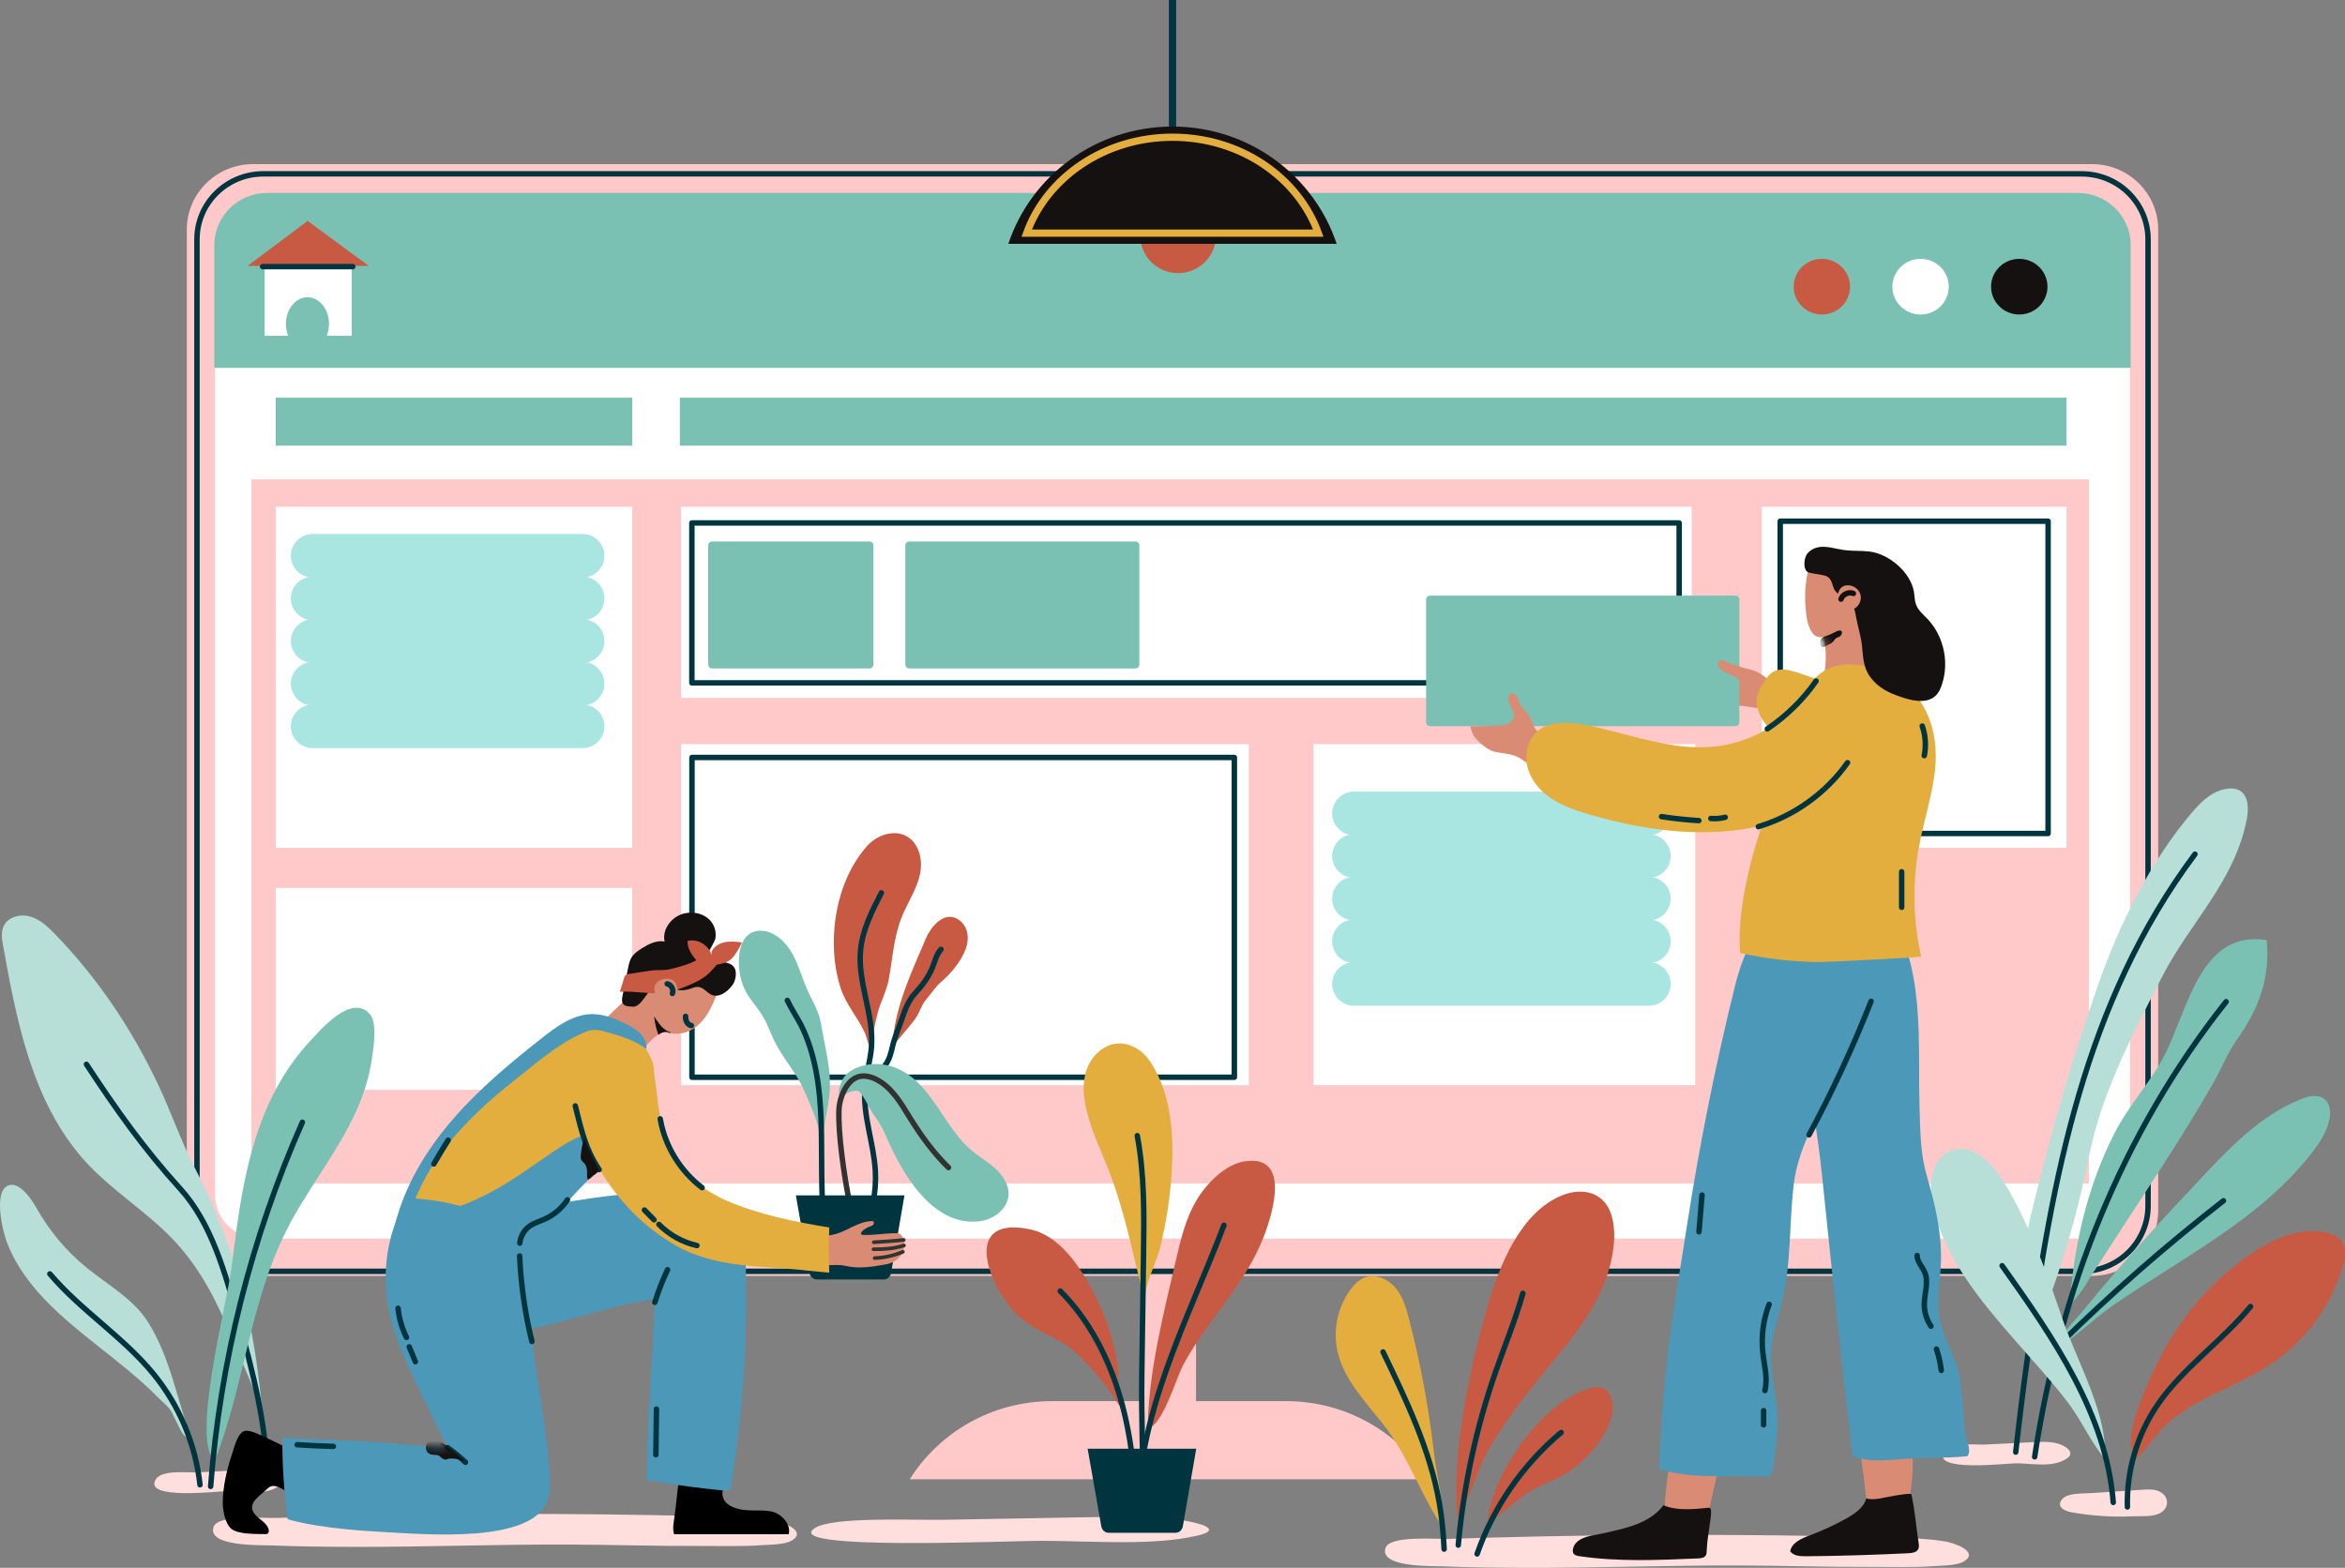 <svg width="323" height="216" viewBox="0 0 323 216" fill="none" xmlns="http://www.w3.org/2000/svg">
<rect x="0" y="0" width="323" height="216" fill="#808080" stroke="none"/>
<g clip-path="url(#clip0_140_980)">
<path d="M196.739 203.804C192.67 197.34 185.416 193.034 177.139 193.034H144.903C136.626 193.034 129.372 197.341 125.304 203.804H196.739Z" fill="#FFC9C9"/>
<path d="M164.74 172.475H157.302V199.398H164.74V172.475Z" fill="#FFC9C9"/>
<path d="M288.129 175.777H34.871C29.823 175.777 25.73 171.737 25.73 166.755V31.628C25.73 26.645 29.823 22.606 34.871 22.606H288.129C293.177 22.606 297.269 26.645 297.269 31.628V166.755C297.27 171.737 293.177 175.777 288.129 175.777Z" fill="#FFC9C9"/>
<path d="M286.731 175.148H36.269C31.221 175.148 27.129 171.109 27.129 166.126V32.974C27.129 27.991 31.221 23.952 36.269 23.952H286.731C291.78 23.952 295.872 27.991 295.872 32.974V166.126C295.872 171.108 291.78 175.148 286.731 175.148Z" stroke="#003540" stroke-width="0.75" stroke-miterlimit="10" stroke-linecap="round" stroke-linejoin="round"/>
<path d="M287.266 170.635H35.736C32.355 170.635 29.615 167.93 29.615 164.593V38.631H293.386V164.593C293.386 167.93 290.646 170.635 287.266 170.635Z" fill="white"/>
<path d="M287.717 66.044H34.629V163.043H287.717V66.044Z" fill="#FFC9C9"/>
<path d="M293.481 50.679H29.52V33.766C29.52 29.799 32.779 26.583 36.798 26.583H286.204C290.223 26.583 293.481 29.799 293.481 33.766V50.679Z" fill="#7AC1B3"/>
<path d="M87.078 54.785H37.98V61.393H87.078V54.785Z" fill="#7AC1B3"/>
<path d="M284.634 54.785H93.645V61.393H284.634V54.785Z" fill="#7AC1B3"/>
<path d="M87.078 122.324H37.98V150.145H87.078V122.324Z" fill="white"/>
<path d="M284.634 69.824H242.676V116.806H284.634V69.824Z" fill="white"/>
<path d="M233.005 69.824H93.825V96.149H233.005V69.824Z" fill="white"/>
<path d="M231.287 72.049H95.3V94.077H231.287V72.049Z" stroke="#003540" stroke-width="0.75" stroke-miterlimit="10" stroke-linecap="round" stroke-linejoin="round"/>
<path d="M172.005 102.512H93.825V149.506H172.005V102.512Z" fill="white"/>
<path d="M170.02 104.357H95.312V148.413H170.02V104.357Z" stroke="#003540" stroke-width="0.75" stroke-miterlimit="10" stroke-linecap="round" stroke-linejoin="round"/>
<path d="M87.078 69.824H37.98V116.806H87.078V69.824Z" fill="white"/>
<path d="M43.06 76.568H80.255" stroke="#A9E6E2" stroke-width="6" stroke-miterlimit="10" stroke-linecap="round" stroke-linejoin="round"/>
<path d="M43.06 82.443H80.255" stroke="#A9E6E2" stroke-width="6" stroke-miterlimit="10" stroke-linecap="round" stroke-linejoin="round"/>
<path d="M43.06 88.317H80.255" stroke="#A9E6E2" stroke-width="6" stroke-miterlimit="10" stroke-linecap="round" stroke-linejoin="round"/>
<path d="M43.06 94.191H80.255" stroke="#A9E6E2" stroke-width="6" stroke-miterlimit="10" stroke-linecap="round" stroke-linejoin="round"/>
<path d="M43.06 100.065H80.255" stroke="#A9E6E2" stroke-width="6" stroke-miterlimit="10" stroke-linecap="round" stroke-linejoin="round"/>
<path d="M233.501 102.512H180.932V149.506H233.501V102.512Z" fill="white"/>
<path d="M186.489 112.058H227.116" stroke="#A9E6E2" stroke-width="6" stroke-miterlimit="10" stroke-linecap="round" stroke-linejoin="round"/>
<path d="M186.489 117.932H227.116" stroke="#A9E6E2" stroke-width="6" stroke-miterlimit="10" stroke-linecap="round" stroke-linejoin="round"/>
<path d="M186.489 123.807H227.116" stroke="#A9E6E2" stroke-width="6" stroke-miterlimit="10" stroke-linecap="round" stroke-linejoin="round"/>
<path d="M186.489 129.681H227.116" stroke="#A9E6E2" stroke-width="6" stroke-miterlimit="10" stroke-linecap="round" stroke-linejoin="round"/>
<path d="M186.489 135.555H227.116" stroke="#A9E6E2" stroke-width="6" stroke-miterlimit="10" stroke-linecap="round" stroke-linejoin="round"/>
<path d="M282.103 71.804H245.207V114.827H282.103V71.804Z" stroke="#003540" stroke-width="0.75" stroke-miterlimit="10" stroke-linecap="round" stroke-linejoin="round"/>
<path d="M119.767 92.09H98.086C97.789 92.09 97.548 91.853 97.548 91.559V75.129C97.548 74.836 97.789 74.598 98.086 74.598H119.767C120.064 74.598 120.305 74.836 120.305 75.129V91.559C120.305 91.852 120.064 92.09 119.767 92.09Z" fill="#7AC1B3"/>
<path d="M156.393 92.09H125.239C124.942 92.09 124.701 91.853 124.701 91.559V75.129C124.701 74.836 124.942 74.598 125.239 74.598H156.393C156.69 74.598 156.931 74.836 156.931 75.129V91.559C156.931 91.852 156.69 92.09 156.393 92.09Z" fill="#7AC1B3"/>
<path d="M250.94 43.33C253.086 43.33 254.825 41.613 254.825 39.496C254.825 37.378 253.086 35.661 250.94 35.661C248.795 35.661 247.056 37.378 247.056 39.496C247.056 41.613 248.795 43.33 250.94 43.33Z" fill="#C85A43"/>
<path d="M264.538 43.33C266.684 43.33 268.423 41.613 268.423 39.496C268.423 37.378 266.684 35.661 264.538 35.661C262.393 35.661 260.653 37.378 260.653 39.496C260.653 41.613 262.393 43.33 264.538 43.33Z" fill="white"/>
<path d="M278.135 43.33C280.28 43.33 282.02 41.613 282.02 39.496C282.02 37.378 280.28 35.661 278.135 35.661C275.989 35.661 274.25 37.378 274.25 39.496C274.25 41.613 275.989 43.33 278.135 43.33Z" fill="#161111"/>
<path d="M36.447 36.052V46.261H39.698C39.501 45.769 39.387 45.215 39.387 44.628C39.387 42.598 40.714 40.953 42.352 40.953C43.989 40.953 45.317 42.598 45.317 44.628C45.317 45.215 45.203 45.769 45.005 46.261H48.446V36.052H36.447Z" fill="white"/>
<path d="M50.798 36.634L42.375 30.434L34.095 36.634H50.798Z" fill="#C85A43"/>
<path d="M36.175 36.733H48.587" stroke="#003540" stroke-width="0.75" stroke-miterlimit="10" stroke-linecap="round" stroke-linejoin="round"/>
<path d="M151.185 209.002C155.922 208.918 161.077 208.876 164.907 209.873C165.825 210.111 166.7 210.474 166.506 210.872C166.358 211.176 165.629 211.398 164.902 211.566C158.793 212.975 150.827 212.315 143.55 212.275C139.429 212.252 107.102 213.711 112.294 210.488C114.811 208.926 125.799 209.454 129.882 209.381C136.983 209.255 144.084 209.129 151.185 209.002Z" fill="#FFDEDE"/>
<path d="M251.636 211.628C254.669 211.683 257.703 211.752 260.735 211.835C263.11 211.899 265.492 211.973 267.838 212.343C269.086 212.54 272.545 213.711 270.636 215.036C269.64 215.728 267.634 215.67 266.48 215.756C263.57 215.972 260.659 215.861 257.745 215.873C251.726 215.899 245.713 215.7 239.695 215.678C229.695 215.641 219.696 216.035 209.694 215.998C206.045 215.984 202.393 215.945 198.747 215.797C197.39 215.741 189.929 215.991 190.845 213.256C191.434 211.497 197.811 212.065 199.384 212.014C216.794 211.439 234.219 211.311 251.636 211.628Z" fill="#FFDEDE"/>
<path d="M33.922 202.512C35.443 202.437 37.098 202.399 38.327 203.288C38.621 203.501 38.902 203.824 38.84 204.18C38.793 204.451 38.559 204.649 38.325 204.799C36.364 206.056 33.807 205.468 31.471 205.432C30.148 205.412 19.769 206.713 21.437 203.837C22.245 202.444 25.773 202.914 27.083 202.85C29.362 202.737 31.642 202.624 33.922 202.512Z" fill="#FFDEDE"/>
<path d="M90.207 208.741C93.241 208.796 96.274 208.865 99.307 208.947C101.681 209.012 104.064 209.085 106.409 209.455C107.657 209.652 111.116 210.823 109.207 212.149C108.212 212.841 106.205 212.783 105.052 212.869C102.141 213.085 99.231 212.973 96.316 212.986C90.297 213.012 84.284 212.813 78.266 212.79C68.267 212.754 58.267 213.148 48.266 213.11C44.617 213.097 40.965 213.058 37.318 212.91C35.961 212.854 28.5 213.104 29.417 210.368C30.005 208.611 36.383 209.178 37.956 209.127C55.366 208.551 72.791 208.423 90.207 208.741Z" fill="#FFDEDE"/>
<path d="M1.902 137.932C1.351 135.392 0.882 132.834 0.431 130.313C0.265 129.386 0.108 128.387 0.526 127.541C1.149 126.28 2.871 125.875 4.228 126.291C5.585 126.707 6.651 127.732 7.632 128.746C13.514 134.823 18.227 141.878 21.812 149.491C23.606 153.3 24.941 157.261 26.876 160.99C28.999 165.081 30.774 169.346 32.184 173.727C34.321 180.366 35.45 187.191 36.089 194.105C34.415 190.129 32.727 186.159 31.027 182.194C29.089 177.678 26.662 173.518 23.125 170.039C19.669 166.637 15.525 163.99 12.18 160.47C6.379 154.363 3.703 146.237 1.902 137.932Z" fill="#B8DED8"/>
<path d="M11.906 146.63C16.004 152.87 19.806 158.248 24.834 163.786C29.129 168.516 30.994 175.396 32.693 181.367C34.862 188.991 36.753 196.47 36.903 204.455" stroke="#003540" stroke-width="0.75" stroke-miterlimit="10" stroke-linecap="round" stroke-linejoin="round"/>
<path d="M31.89 174.642C32.785 167.513 33.666 160.286 36.352 153.61C37.82 149.961 39.873 146.5 42.563 143.596C44.005 142.041 48.444 136.697 50.984 139.778C52.061 141.085 51.369 144.955 51.123 146.467C50.718 148.943 49.89 151.348 48.817 153.617C46.501 158.514 43.152 162.859 40.48 167.579C34.409 178.307 33.925 190.211 29.582 201.263C26.254 198.533 31.278 179.521 31.89 174.642Z" fill="#7AC1B3"/>
<path d="M20.361 182.104C18.352 178.941 14.88 177.045 11.962 174.671C9.159 172.391 6.796 169.586 5.037 166.447C4.423 165.352 2.719 162.713 1.149 163.317C-0.982 164.136 0.404 169.722 0.932 171.105C3.564 178.005 9.87 182.537 15.464 187.009C16.943 188.192 18.412 189.39 19.816 190.66C20.494 191.273 21.157 191.902 21.796 192.554C22.387 193.156 23.279 193.821 23.648 194.561C24.022 195.313 24.396 196.063 24.771 196.815C25.033 197.341 25.347 197.915 25.908 198.109C25.958 198.126 26.015 198.139 26.06 198.114C26.097 198.093 26.116 198.051 26.131 198.011C26.313 197.515 25.86 196.797 25.703 196.313C25.483 195.638 25.275 194.959 25.071 194.279C24.648 192.87 24.246 191.455 23.806 190.051C22.94 187.294 21.921 184.559 20.361 182.104Z" fill="#B8DED8"/>
<path d="M29.013 204.78C30.339 187.514 34.631 170.474 41.653 154.605" stroke="#003540" stroke-width="0.75" stroke-miterlimit="10" stroke-linecap="round" stroke-linejoin="round"/>
<path d="M27.547 204.559C26.95 199.029 24.714 193.681 21.187 189.344C16.999 184.196 11.156 180.57 6.866 175.504" stroke="#003540" stroke-width="0.75" stroke-miterlimit="10" stroke-linecap="round" stroke-linejoin="round"/>
<path d="M280.239 198.677C281.76 198.602 283.415 198.564 284.644 199.454C284.939 199.667 285.22 199.99 285.158 200.345C285.11 200.617 284.876 200.815 284.643 200.964C282.682 202.221 280.124 201.633 277.788 201.597C276.465 201.577 266.087 202.878 267.754 200.002C268.562 198.609 272.09 199.079 273.4 199.015C275.68 198.902 277.959 198.79 280.239 198.677Z" fill="#FFDEDE"/>
<path d="M309.471 112.849C307.844 121.4 301.648 127.089 297.843 134.5C293.747 142.477 289.434 150.65 287.687 159.506C285.958 168.278 283.317 176.873 279.821 185.116C279.168 185.305 278.723 184.473 278.592 183.814C277.425 177.949 278.663 171.9 280.061 166.085C282.523 155.849 285.493 145.733 288.956 135.784C291.839 127.499 296.205 118.591 302.013 111.832C303.071 110.601 304.295 109.395 305.829 108.882C305.957 108.839 306.088 108.801 306.221 108.768C309.374 107.99 309.923 110.475 309.471 112.849Z" fill="#B8DED8"/>
<path d="M302.334 117.679C287.077 138.13 282.688 162.339 279.278 186.952C278.674 191.313 278.13 195.684 277.647 200.06" stroke="#003540" stroke-width="0.75" stroke-miterlimit="10" stroke-linecap="round" stroke-linejoin="round"/>
<path d="M303.319 133.956C305.262 130.9 307.91 128.827 312.209 129.52C312.716 134.729 311.145 138.937 308.127 143.205C306.738 145.168 306.033 147.139 304.872 149.172C301.725 154.679 298.278 160.01 294.813 165.324C293.041 168.041 291.262 170.754 289.515 173.486C288.68 174.79 287.793 176.083 287.026 177.428C286.877 177.69 285.031 180.008 285.037 179.93C285.671 171.626 287.439 163.593 291.253 156.109C293.089 152.505 295.8 149.569 297.74 146.135C299.67 142.719 300.985 137.628 303.319 133.956Z" fill="#7AC1B3"/>
<path d="M302.973 162.537C307.059 158.173 311.333 153.678 316.909 151.436C317.968 151.01 319.283 150.706 320.171 151.416C320.921 152.016 321.038 153.111 320.88 154.051C320.585 155.81 319.567 157.364 318.471 158.781C311.31 168.037 300.455 173.3 291.005 179.875C288.439 181.661 286.097 184.021 283.506 185.664C283.662 183.792 286.028 181.708 287.171 180.286C288.824 178.23 290.53 176.216 292.268 174.23C295.747 170.255 299.361 166.396 302.973 162.537Z" fill="#7AC1B3"/>
<path d="M306.628 138.002C292.155 156.276 283.711 177.867 280.253 200.711" stroke="#003540" stroke-width="0.75" stroke-miterlimit="10" stroke-linecap="round" stroke-linejoin="round"/>
<path d="M283.509 185.365C290.808 178.187 298.179 171.733 306.26 165.424" stroke="#003540" stroke-width="0.75" stroke-miterlimit="10" stroke-linecap="round" stroke-linejoin="round"/>
<path d="M285.186 205.937C284.758 206.039 284.386 206.197 284.14 206.441C283.155 207.42 284.14 208.13 285.257 208.332C288.055 208.838 290.912 209.028 293.755 208.898C294.902 208.846 296.254 209.005 297.338 208.552C298.817 207.933 298.907 206.124 297.366 205.449C296.669 205.144 295.873 205.188 295.112 205.238C292.748 205.393 290.385 205.548 288.021 205.703C287.321 205.749 286.122 205.712 285.186 205.937Z" fill="#FFDEDE"/>
<path d="M284.194 182.019C281.93 175.453 279.64 168.831 276.038 162.876C274.465 160.276 271.725 157.49 268.826 158.484C265.884 159.493 265.531 163.492 266.283 166.475C268.051 173.489 272.764 179.19 277.449 184.547C279.911 187.362 282.448 190.121 284.73 193.084C286.634 195.556 287.987 198.662 289.898 200.984C290.414 195.059 286.088 187.513 284.194 182.019Z" fill="#B8DED8"/>
<path d="M275.769 174.375C282.837 184.307 290.151 194.89 291.079 206.992" stroke="#003540" stroke-width="0.75" stroke-miterlimit="10" stroke-linecap="round" stroke-linejoin="round"/>
<path d="M309.71 172.972C312.74 170.852 316.388 169.108 320.048 169.726C321.063 169.898 322.124 170.311 322.648 171.186C323.209 172.124 323 173.314 322.703 174.363C321.121 179.95 317.436 184.931 312.527 188.12C307.594 191.326 301.425 192.841 297.489 197.188C296.419 198.369 295.571 199.74 294.393 200.803C291.311 199.048 297.063 187.762 298.39 185.444C301.194 180.547 305.057 176.229 309.71 172.972Z" fill="#C85A43"/>
<path d="M293.028 207.613C292.893 202.681 294.347 197.719 297.128 193.619C300.632 188.455 306.019 184.828 309.985 180.001" stroke="#003540" stroke-width="0.75" stroke-miterlimit="10" stroke-linecap="round" stroke-linejoin="round"/>
<path d="M235.298 208.33C235.219 208.548 235.111 208.751 234.943 208.91C234.469 209.36 233.702 209.297 233.079 209.089C232.379 208.855 231.825 208.667 231.103 208.619C230.462 208.576 229.782 208.706 229.472 207.99C229.273 207.53 229.318 206.979 229.367 206.448C229.525 204.716 229.683 202.978 230.08 201.241C230.469 199.539 230.874 198.081 232.391 197.013C233.289 196.38 234.536 196.026 235.486 196.581C236.25 197.026 236.606 197.931 236.752 198.794C237.072 200.684 236.64 202.61 236.21 204.478C235.957 205.579 235.703 206.681 235.449 207.783C235.407 207.965 235.362 208.153 235.298 208.33Z" fill="#D98C73"/>
<path d="M235.338 207.725C235.283 207.723 235.227 207.727 235.174 207.734C233.27 207.945 230.902 208.146 229.113 207.378C228.104 208.765 226.513 209.639 224.878 210.196C223.665 210.61 222.408 210.869 221.165 211.174C220.077 211.441 218.739 211.524 217.75 212.053C217.177 212.36 216.693 212.904 216.64 213.545C216.627 213.706 216.643 213.874 216.727 214.012C216.887 214.273 217.23 214.346 217.536 214.391C222.925 215.188 228.45 214.931 233.875 214.703C234.273 214.686 234.734 214.636 234.947 214.303C235.066 214.119 235.076 213.888 235.083 213.669C235.128 212.211 235.393 210.955 235.573 209.534C235.613 209.221 235.8 208.089 235.582 207.822C235.525 207.751 235.434 207.728 235.338 207.725Z" fill="#161111"/>
<path d="M262.957 206.659C262.861 207.102 262.715 207.547 262.371 207.837C261.988 208.16 261.446 208.215 260.941 208.218C258.739 208.231 257.129 207.893 256.937 205.543C256.744 203.183 256.268 200.876 256.088 198.516C256.001 197.376 256.153 195.841 256.821 194.88C257.319 194.166 257.968 193.531 258.774 193.186C259.579 192.841 260.554 192.82 261.31 193.263C262.339 193.866 262.732 195.129 262.962 196.289C263.626 199.634 263.638 203.103 262.999 206.452C262.985 206.521 262.972 206.59 262.957 206.659Z" fill="#D98C73"/>
<path d="M263.272 205.875C263.219 205.65 260.954 206.066 260.762 206.095C259.536 206.277 258.264 206.75 257.062 206.44C256.696 207.731 255.457 208.566 254.272 209.222C252.667 210.112 250.994 210.883 249.273 211.528C248.127 211.957 246.774 212.538 246.581 213.733C247.064 214.361 247.984 214.413 248.783 214.405C253.472 214.363 258.159 214.212 262.844 213.99C263.362 213.965 263.973 213.884 264.213 213.43C264.359 213.153 264.314 212.82 264.265 212.512C263.917 210.313 263.768 208.04 263.272 205.875Z" fill="#161111"/>
<path d="M258.713 201.204C260.541 201.185 262.36 200.942 264.188 200.885C266.059 200.826 267.933 200.847 269.802 200.717C270.203 200.689 270.609 200.654 271.015 200.61C271.134 200.413 271.208 200.183 271.218 199.957C271.26 199.014 270.743 198.061 270.648 197.116C270.563 196.28 270.579 195.453 270.464 194.616C270.211 192.78 270.211 190.888 269.771 189.08C269.144 186.513 267.645 184.198 267.171 181.598C266.717 179.11 267.237 176.563 267.34 174.036C267.504 169.98 266.568 166.019 265.436 162.149C264.526 159.039 264.519 156.27 264.41 153.03C264.092 143.585 265.37 132.804 259.623 124.828C258.171 122.814 255.793 121.268 253.376 121.455C251.608 121.592 250.245 122.542 249.228 123.904C246.259 127.881 247.915 138.688 248.443 143.406C249.143 149.661 250.342 155.777 250.981 162.059C252.288 174.922 253.69 187.779 255.178 200.631C256.295 201.039 257.463 201.217 258.713 201.204Z" fill="#4B98B8"/>
<path d="M249.401 124.955C242.853 124.254 240.215 130.826 238.948 135.951C236.273 146.775 234.083 157.715 232.383 168.729C231.538 174.208 230.586 179.671 229.887 185.17C229.164 190.798 228.78 196.729 228.503 202.37C231.034 203.188 233.752 203.35 236.412 203.375C238.817 203.397 241.225 203.32 243.624 203.443C244.077 203.094 244.203 202.456 244.282 201.882C244.626 199.395 244.97 196.885 244.781 194.382C244.583 191.763 243.803 189.185 243.907 186.56C244.008 183.996 244.947 181.548 245.527 179.048C246.72 173.912 246.449 168.607 247.041 163.399C247.63 158.23 250.034 154.797 251.812 150.184C254.38 143.518 261.978 126.302 249.401 124.955Z" fill="#4B98B8"/>
<path d="M249.178 156.35C252.389 150.387 255.243 144.238 257.721 137.945" stroke="#003540" stroke-width="0.75" stroke-miterlimit="10" stroke-linecap="round" stroke-linejoin="round"/>
<path d="M234.438 164.644C234.297 166.333 234.156 168.02 234.015 169.709" stroke="#003540" stroke-width="0.75" stroke-miterlimit="10" stroke-linecap="round" stroke-linejoin="round"/>
<path d="M243.679 179.698C242.861 181.828 242.563 184.15 242.818 186.413C243.011 188.137 243.517 189.892 243.094 191.575" stroke="#003540" stroke-width="0.75" stroke-miterlimit="10" stroke-linecap="round" stroke-linejoin="round"/>
<path d="M242.923 194.346C242.923 194.998 242.923 195.652 242.923 196.304" stroke="#003540" stroke-width="0.75" stroke-miterlimit="10" stroke-linecap="round" stroke-linejoin="round"/>
<path d="M264.065 172.967C264.047 173.815 264.768 174.481 265.104 175.262C265.69 176.62 265.071 178.164 265.052 179.639C265.038 180.724 265.364 181.81 265.975 182.712" stroke="#003540" stroke-width="0.75" stroke-miterlimit="10" stroke-linecap="round" stroke-linejoin="round"/>
<path d="M266.729 185.862C267.049 186.815 267.271 187.801 267.39 188.799" stroke="#003540" stroke-width="0.75" stroke-miterlimit="10" stroke-linecap="round" stroke-linejoin="round"/>
<path d="M236.176 97.472C236.284 96.906 236.715 96.41 237.267 96.22C237.837 96.024 238.629 96.036 238.819 95.471C238.914 95.188 238.781 94.865 238.55 94.672C238.32 94.48 238.012 94.401 237.711 94.382C236.785 94.326 235.849 94.84 235.408 95.645C235.273 95.893 235.077 96.217 234.804 96.138C234.674 96.101 234.59 95.978 234.537 95.856C234.215 95.111 234.66 94.278 235.092 93.589C235.431 93.047 235.793 92.483 236.355 92.168C236.984 91.816 237.753 91.839 238.475 91.888C239.933 91.987 241.462 92.097 242.694 92.953C243.017 93.177 243.312 93.439 243.634 93.664C244.461 94.243 245.438 94.567 246.4 94.885C246.099 95.913 245.799 96.941 245.499 97.97C245.484 98.023 245.464 98.081 245.416 98.109C245.366 98.14 245.301 98.127 245.243 98.113C243.473 97.686 241.829 97.534 240.054 97.258C238.783 97.098 237.434 97.257 236.176 97.472Z" fill="#D98C73"/>
<path d="M253.905 94.999C254.926 95.451 255.916 95.952 256.841 96.521C259.621 98.231 261.441 101.37 261.524 104.602C261.536 105.075 261.51 105.564 261.308 105.993C260.984 106.683 260.256 107.107 259.517 107.318C258.102 107.722 256.566 107.482 255.195 106.951C253.825 106.42 252.585 105.613 251.337 104.843C248.806 103.281 245.329 102.157 243.357 99.929C242.395 98.841 241.768 97.366 242.05 95.949C242.245 94.971 242.841 94.123 243.422 93.309C244.675 91.552 246.745 92.367 248.544 92.982C250.306 93.584 252.151 94.221 253.905 94.999Z" fill="#E3AE3D"/>
<path d="M239.042 100.045H196.972C196.674 100.045 196.434 99.807 196.434 99.513V82.586C196.434 82.293 196.674 82.055 196.972 82.055H239.042C239.339 82.055 239.58 82.292 239.58 82.586V99.513C239.58 99.807 239.339 100.045 239.042 100.045Z" fill="#7AC1B3"/>
<path d="M209.654 104.648C211.034 105.605 211.962 106.57 213.642 107.019C214.32 107.201 215.054 107.264 215.719 107.041C217.092 106.581 217.411 105.109 216.606 103.985C215.945 103.062 214.857 102.556 213.855 102.01C213.063 101.578 211.803 101.058 211.363 100.24C210.977 99.522 210.816 98.73 210.253 98.104C209.78 97.58 209.347 97.111 209.124 96.426C209.041 96.17 208.96 95.9 208.769 95.708C208.579 95.516 208.238 95.438 208.035 95.618C206.889 96.641 209.749 98.483 207.847 99.619C207.457 99.851 206.99 99.918 206.536 99.947C205.208 100.03 203.878 100.045 202.543 100.063C202.598 100.575 202.868 101.266 203.207 101.656C203.837 102.381 204.734 103.196 205.686 103.517C205.811 103.56 205.938 103.593 206.065 103.617C207.391 103.867 208.477 103.832 209.654 104.648Z" fill="#D98C73"/>
<path d="M259.996 83.235C260.112 81.805 259.631 80.371 258.736 79.241C258.002 78.314 257.314 76.994 256.089 76.622C254.719 76.205 253.445 76.275 252.047 76.253C250.941 76.236 249.905 76.704 249.37 77.725C249.17 78.108 249.062 78.532 248.973 78.955C248.668 80.403 248.57 81.894 248.676 83.37C248.765 84.601 248.874 86.161 249.634 87.195C249.968 87.651 250.597 87.941 251.125 87.729C251.768 89.93 251.417 92.135 251.054 94.347C250.862 95.523 250.874 96.863 251.697 97.734C252.279 98.35 253.172 98.605 254.026 98.598C255.269 98.588 256.428 98.072 257.638 97.889C258.781 97.716 258.705 96.993 258.721 96.073C258.742 94.938 258.698 93.804 258.663 92.669C258.595 90.478 258.561 88.242 259.206 86.121C259.445 85.334 259.775 84.571 259.926 83.764C259.959 83.588 259.982 83.411 259.996 83.235Z" fill="#D98C73"/>
<path d="M265.519 98.505C264.035 95.063 261.074 92.478 256.663 91.704C252.263 90.932 249.599 92.686 247.925 96.823C246.013 101.552 245.134 106.705 243.416 111.571C241.293 117.585 239.243 124.875 239.669 131.291C243.292 132.099 246.901 132.514 250.674 132.539C251.846 132.547 264.636 131.893 264.612 131.786C263.498 126.812 263.402 121.618 264.33 116.607C264.983 113.082 266.136 109.646 266.529 106.083C266.827 103.368 266.488 100.753 265.519 98.505Z" fill="#E3AE3D"/>
<path d="M257.787 100.792C258.356 96.997 257.016 92.325 252.319 93.318C249.331 93.95 247.623 97.33 245.375 99.092C242.684 101.201 239.376 102.555 235.951 102.873C231.393 103.295 226.951 101.974 222.589 100.864C218.758 99.889 211.324 97.555 210.299 103.561C209.923 105.759 211.138 107.993 212.876 109.418C214.613 110.842 216.805 111.595 218.97 112.229C227.196 114.637 236.875 115.868 245.142 112.992C249.67 111.418 254.46 107.893 256.841 103.72C257.294 102.927 257.622 101.896 257.787 100.792Z" fill="#E3AE3D"/>
<path d="M256.733 75.921C255.788 75.871 254.836 75.9 253.901 75.765C252.855 75.613 251.823 75.256 250.77 75.345C249.987 75.412 249.106 75.841 248.759 76.572C248.499 77.121 248.367 78.388 248.944 78.775C249.127 78.897 249.351 78.937 249.569 78.974C249.964 79.041 250.36 79.11 250.756 79.177C251.361 79.281 251.836 79.376 252.142 79.896C252.436 80.397 252.453 81.013 252.845 81.479C253.305 82.025 254.086 82.194 254.633 82.656C255.406 83.309 255.502 84.229 255.677 85.133C255.927 86.418 256.324 87.641 256.467 88.952C256.585 90.037 256.612 91.151 257.006 92.171C257.625 93.777 259.098 94.95 260.711 95.599C262.934 96.493 266.148 97.54 267.271 94.86C268.6 91.685 267.874 87.773 265.491 85.27C264.907 84.656 264.214 84.091 263.919 83.301C263.715 82.756 263.725 82.16 263.634 81.586C263.205 78.864 260.214 76.309 257.505 75.985C257.249 75.956 256.991 75.936 256.733 75.921Z" fill="#161111"/>
<path d="M253.529 81.053C253.726 80.826 253.998 80.67 254.372 80.635C255.204 80.559 256.055 81.135 256.264 81.933C256.474 82.731 256 83.653 255.217 83.939C254.316 84.269 253.424 83.646 253.091 82.778C253.058 82.693 253.061 82.6 253.065 82.509C253.09 81.982 253.209 81.423 253.529 81.053Z" fill="#D98C73"/>
<mask id="mask0_140_980" style="mask-type:luminance" maskUnits="userSpaceOnUse" x="248" y="76" width="13" height="23">
<path d="M259.995 83.235C260.111 81.805 259.63 80.371 258.734 79.241C258 78.314 257.313 76.994 256.087 76.622C254.889 76.257 253.556 76.106 252.309 76.262C250.986 76.427 250.47 76.675 249.924 77.916C248.881 80.287 248.864 83.071 249.135 85.6C249.195 86.16 249.298 86.739 249.632 87.195C249.967 87.65 250.596 87.941 251.124 87.729C251.767 89.929 251.416 92.135 251.053 94.347C250.86 95.522 250.873 96.862 251.696 97.733C252.278 98.35 253.171 98.604 254.025 98.598C255.268 98.588 256.426 98.072 257.637 97.888C258.78 97.715 258.704 96.993 258.72 96.073C258.741 94.937 258.697 93.803 258.662 92.669C258.594 90.478 258.56 88.242 259.204 86.12C259.443 85.334 259.774 84.571 259.924 83.763C259.957 83.588 259.981 83.411 259.995 83.235Z" fill="white"/>
</mask>
<g mask="url(#mask0_140_980)">
<path d="M253.643 86.945C253.716 87.024 253.723 87.148 253.699 87.254C253.655 87.455 253.519 87.634 253.336 87.733C253.164 87.825 252.953 87.85 252.811 87.983C252.732 88.057 252.683 88.157 252.623 88.247C252.417 88.551 252.086 88.712 251.758 88.856C251.521 88.961 251.096 89.322 250.847 89.06C250.751 88.959 250.715 88.815 250.702 88.677C250.682 88.463 250.71 88.24 250.817 88.053C250.979 87.772 251.271 87.71 251.554 87.613C251.909 87.492 252.254 87.343 252.585 87.168C252.826 87.041 253.066 86.898 253.337 86.866C253.439 86.853 253.553 86.861 253.629 86.93C253.634 86.935 253.638 86.939 253.643 86.945Z" fill="#161111"/>
</g>
<path d="M255.285 81.762C254.637 81.489 253.79 81.878 253.585 82.543" stroke="#161111" stroke-width="0.75" stroke-miterlimit="10" stroke-linecap="round" stroke-linejoin="round"/>
<path d="M237.87 91.191C237.627 91.047 237.367 90.891 237.115 90.922C236.755 90.966 236.564 91.413 236.673 91.755C236.783 92.096 237.095 92.333 237.411 92.508C237.991 92.829 238.644 93.016 239.196 93.382C239.535 93.606 239.829 93.891 240.166 94.118C240.504 94.345 240.908 94.513 241.312 94.458C241.716 94.403 242.097 94.062 242.08 93.66C242.069 93.406 241.91 93.182 241.732 92.999C241.092 92.339 240.196 91.996 239.331 91.725C238.943 91.604 238.546 91.512 238.171 91.353C238.076 91.312 237.974 91.252 237.87 91.191Z" fill="#D98C73"/>
<path d="M242.189 113.891C247.127 112.413 251.529 109.254 254.477 105.075" stroke="#003540" stroke-width="0.75" stroke-miterlimit="10" stroke-linecap="round" stroke-linejoin="round"/>
<path d="M243.427 100.417C246.053 98.652 248.344 96.404 250.148 93.823" stroke="#003540" stroke-width="0.75" stroke-miterlimit="10" stroke-linecap="round" stroke-linejoin="round"/>
<path d="M228.86 112.506C230.563 112.769 232.278 112.951 233.998 113.055" stroke="#003540" stroke-width="0.75" stroke-miterlimit="10" stroke-linecap="round" stroke-linejoin="round"/>
<path d="M235.649 112.76C236.314 112.817 236.987 112.762 237.633 112.597" stroke="#003540" stroke-width="0.75" stroke-miterlimit="10" stroke-linecap="round" stroke-linejoin="round"/>
<path d="M261.935 120.103C261.935 121.734 261.935 123.366 261.935 124.998" stroke="#003540" stroke-width="0.75" stroke-miterlimit="10" stroke-linecap="round" stroke-linejoin="round"/>
<path d="M264.769 100.024C265.225 101.329 265.322 102.753 265.048 104.107" stroke="#003540" stroke-width="0.75" stroke-miterlimit="10" stroke-linecap="round" stroke-linejoin="round"/>
<path d="M204.732 180.524C206.578 173.925 209.61 166.911 215.182 164.675C217.128 163.895 219.516 163.895 220.983 165.595C222.228 167.037 222.477 169.31 222.291 171.357C221.651 178.425 216.971 183.885 212.764 188.969C209.996 192.315 207.308 195.798 205.073 199.671C203.43 202.517 202.523 206.574 200.713 209.07C200.015 199.831 202.295 189.241 204.732 180.524Z" fill="#C85A43"/>
<path d="M194.082 181.729C193.686 180.21 193.238 178.648 192.228 177.436C191.219 176.224 189.495 175.451 188.005 175.997C187.158 176.308 186.505 176.989 185.978 177.714C184.244 180.1 183.585 183.219 184.209 186.089C185.056 189.982 187.997 193.029 190.479 196.167C193.957 200.564 195.616 205.768 198.61 210.287C198.967 207.129 197.895 203.391 197.524 200.214C196.796 193.982 195.666 187.806 194.082 181.729Z" fill="#E3AE3D"/>
<path d="M213.606 194.398C215.211 193.012 216.926 191.937 218.657 191.348C219.441 191.082 220.359 190.938 221.059 191.377C221.71 191.784 221.987 192.584 222.087 193.338C222.55 196.822 218.663 201.115 215.875 202.907C214.505 203.788 212.925 204.292 211.477 205.043C209.017 206.318 207.117 208.573 204.823 209.874C205.344 204.88 209.019 198.363 213.606 194.398Z" fill="#C85A43"/>
<path d="M215.025 197.35C209.752 201.78 205.711 207.625 203.455 214.087" stroke="#003540" stroke-width="0.75" stroke-miterlimit="10" stroke-linecap="round" stroke-linejoin="round"/>
<path d="M200.859 212.871C201.599 204.672 203.356 196.562 206.08 188.782C207.316 185.25 208.752 181.781 209.759 178.179" stroke="#003540" stroke-width="0.75" stroke-miterlimit="10" stroke-linecap="round" stroke-linejoin="round"/>
<path d="M198.912 213.421C198.816 211.292 198.619 209.165 198.254 207.065C196.985 199.757 193.725 192.954 190.499 186.256" stroke="#003540" stroke-width="0.75" stroke-miterlimit="10" stroke-linecap="round" stroke-linejoin="round"/>
<path d="M158.548 196.613C158.402 196.706 158.253 196.774 158.103 196.813C158.139 189.066 160.336 180.72 162.072 173.181C162.692 170.488 163.382 167.764 164.791 165.378C166.107 163.151 168.684 160.447 171.373 160.009C177.751 158.968 175.373 166.942 174.126 170.226C171.55 177.003 166.426 181.661 162.99 188.02C162.003 189.848 160.469 195.393 158.548 196.613Z" fill="#C85A43"/>
<path d="M158.004 145.687C158.134 145.842 158.256 146.004 158.369 146.171C161.61 150.945 161.756 157.325 161.291 162.852C161.044 165.777 160.554 168.684 159.889 171.544C159.316 174.004 157.739 176.645 157.661 179.12C156.101 173.147 155.002 167.132 152.754 161.341C151.69 158.63 150.417 155.983 149.71 153.16C149.227 151.234 149.023 149.163 149.694 147.292C150.366 145.421 152.085 143.816 154.094 143.753C155.605 143.705 157.033 144.528 158.004 145.687Z" fill="#E3AE3D"/>
<path d="M136.314 170.622C134.744 173.428 137.874 179.353 140.669 181.653C143.034 183.598 145.935 184.304 148.142 186.333C150.733 188.715 153.103 191.652 154.799 194.718C153.863 193.025 154.216 189.4 153.839 187.437C153.312 184.7 152.531 182.058 151.344 179.528C149.576 175.757 146.463 170.359 141.986 169.392C138.764 168.695 137.039 169.326 136.314 170.622Z" fill="#C85A43"/>
<path d="M168.589 168.8C166.05 175.461 163.039 181.945 160.668 188.667C158.297 195.388 156.563 202.426 156.703 209.542C156.409 203.881 155.898 198.025 154.31 192.578C152.721 187.131 150.067 181.901 146.037 177.864" stroke="#003540" stroke-width="0.75" stroke-miterlimit="10" stroke-linecap="round" stroke-linejoin="round"/>
<path d="M156.646 156.457C157.662 161.873 157.587 167.423 157.508 172.931C157.429 178.436 157.35 183.94 157.271 189.444C157.184 195.536 157.458 200.814 157.478 206.906" stroke="#003540" stroke-width="0.75" stroke-miterlimit="10" stroke-linecap="round" stroke-linejoin="round"/>
<path d="M151.69 210.27L149.81 199.59H164.769L162.928 210.266C162.838 210.791 162.416 211.172 161.926 211.172H152.692C152.202 211.172 151.782 210.793 151.69 210.27Z" fill="#003540"/>
<path d="M133.268 128.78C133.174 128.049 132.849 127.346 132.279 126.881C130.221 125.203 128.257 127.59 127.526 129.302C125.482 134.089 123.184 138.915 122.906 144.209C123.658 143.307 124.41 142.405 125.162 141.504C125.541 141.049 125.922 140.592 126.239 140.093C126.71 139.353 126.968 138.41 127.529 137.742C127.979 137.205 128.41 136.656 128.848 136.089C129.185 135.653 129.616 135.3 130.024 134.928C130.956 134.074 131.777 133.097 132.411 132.01C132.881 131.202 133.251 130.314 133.293 129.383C133.302 129.182 133.294 128.98 133.268 128.78Z" fill="#C85A43"/>
<path d="M129.612 130.785C128.985 131.468 128.788 132.42 128.442 133.276C127.917 134.576 127.036 135.777 126.082 136.794C125.121 137.819 124.662 139.097 124.213 140.416C123.807 141.609 123.265 142.816 122.966 144.04C122.71 145.091 122.557 145.919 121.877 146.825C121.309 147.58 120.634 148.256 120.127 149.052C119.79 149.581 119.532 150.156 119.285 150.732C119.167 151.008 119.053 151.334 119.205 151.593" stroke="#003540" stroke-width="0.75" stroke-miterlimit="10" stroke-linecap="round" stroke-linejoin="round"/>
<path d="M121.278 138.354C121.69 137.227 122.196 136.106 122.408 134.972C123.021 131.691 123.104 128.631 124.561 125.522C125.373 123.79 126.408 122.121 126.757 120.243C127.106 118.366 126.561 116.15 124.879 115.21C123.101 114.217 120.736 115.064 119.397 116.586C116.357 120.041 114.97 124.785 114.858 129.297C114.8 131.598 115.078 133.927 115.787 136.124C116.517 138.385 118.091 140.075 119.074 142.187C119.454 143.005 119.552 143.936 119.988 144.725C120.141 142.961 120.45 141.21 120.909 139.498C121.011 139.115 121.139 138.734 121.278 138.354Z" fill="#C85A43"/>
<path d="M121.399 123.004C120.114 125.506 118.807 128.083 118.535 130.875C118.101 135.331 120.359 139.704 120.041 144.169C119.905 146.09 119.293 147.954 119.138 149.874C118.829 153.703 120.342 157.446 120.568 161.28C120.744 164.279 120.112 167.321 118.755 170.01" stroke="#003540" stroke-width="0.75" stroke-miterlimit="10" stroke-linecap="round" stroke-linejoin="round"/>
<path d="M109.224 131.554C108.658 130.507 107.924 129.568 106.828 128.86C105.767 128.175 104.297 127.951 103.248 128.652C102.264 129.311 101.904 130.572 101.809 131.741C101.67 133.429 101.944 135.173 102.758 136.664C103.406 137.851 104.371 138.843 105.067 140.004C105.645 140.969 106.028 142.034 106.491 143.058C107.632 145.584 109.658 147.69 110.738 150.182C111.879 152.816 113.133 155.524 113.251 158.439C113.151 155.963 113.939 153.542 114.219 151.079C114.615 147.584 113.627 144.311 113.052 140.911C112.76 139.186 111.757 137.706 111.088 136.116C110.453 134.608 109.996 132.981 109.224 131.554Z" fill="#7AC1B3"/>
<path d="M113.768 170.672C112.3 161.332 114.524 151.367 110.959 142.595C110.107 140.5 109.441 139.857 108.449 137.823" stroke="#003540" stroke-width="0.75" stroke-miterlimit="10" stroke-linecap="round" stroke-linejoin="round"/>
<path d="M129.33 152.815C130.705 154.847 132.007 156.953 133.728 158.415C134.81 159.335 136.069 160.042 137.116 161.002C138.162 161.962 139.01 163.284 138.904 164.69C138.756 166.658 136.74 168.085 134.749 168.275C128.852 168.837 124.943 162.703 122.764 158.127C122.116 156.767 121.541 155.17 120.614 153.966C119.844 152.966 119.4 151.765 118.646 150.73C118.553 150.602 118.454 150.473 118.32 150.387C117.98 150.171 117.534 150.291 117.151 150.417C116.381 150.672 115.98 151.079 115.672 151.836C115.791 151.543 115.56 150.789 115.559 150.449C115.558 150.055 115.645 149.772 115.767 149.404C116.042 148.575 116.487 147.968 117.247 147.497C118.508 146.715 120.169 146.444 121.632 146.659C125.28 147.194 127.379 149.93 129.33 152.815Z" fill="#7AC1B3"/>
<path d="M130.644 160.852C128.559 158.82 126.849 156.442 125.319 153.976C124.69 152.963 124.087 151.929 123.347 150.992C122.607 150.054 121.717 149.208 120.64 148.678C119.814 148.272 118.815 148.069 117.974 148.441C116.459 149.111 115.642 151.298 115.564 152.787C115.391 156.097 116.313 162.195 116.964 165.447" stroke="#323232" stroke-width="0.75" stroke-miterlimit="10" stroke-linecap="round" stroke-linejoin="round"/>
<path d="M111.503 175.368L109.623 164.687H124.582L122.741 175.363C122.651 175.889 122.23 176.27 121.739 176.27H112.506C112.016 176.269 111.596 175.891 111.503 175.368Z" fill="#003540"/>
<path d="M97.49 133.103C97.495 133.107 97.499 133.111 97.504 133.115C98.142 133.64 98.927 134.292 98.986 135.11C99.083 136.469 98.4 137.898 97.787 139.091C97.229 140.18 96.379 141.207 95.308 141.839C94.343 142.409 92.814 142.686 91.797 142.101C91.756 142.078 91.714 142.053 91.667 142.05C91.621 142.047 91.576 142.067 91.534 142.086C90.76 142.44 90.145 142.843 89.554 143.452C88.315 144.726 87.185 146.102 86.179 147.562C84.507 146.996 82.047 144.846 80.927 143.497C83.514 139.523 87.113 137.273 90.292 133.742C92.215 131.607 95.232 131.256 97.49 133.103Z" fill="#D98C73"/>
<path d="M101.173 133.343C100.774 132.638 99.831 132.605 99.121 132.431C98.428 132.262 97.834 131.902 97.27 131.475C97.435 131.6 98.489 129.57 98.528 129.362C98.697 128.476 98.448 127.499 97.836 126.825C96.858 125.746 95.156 125.462 93.79 125.988C92.302 126.562 91.193 128.183 91.544 129.721C90.448 129.5 89.355 130.054 88.41 130.646C87.87 130.984 87.326 131.357 86.994 131.895C86.717 132.344 86.61 132.872 86.507 133.388C86.244 134.71 85.962 136.028 85.717 137.353C85.475 138.656 86.303 138.684 87.435 138.684C88.216 138.405 88.709 137.531 89.18 136.911C89.679 136.253 90.19 135.372 91.072 135.178C91.811 135.016 92.159 135.76 92.675 136.103C93.372 136.568 94.351 136.47 95.106 136.212C95.353 136.127 95.594 136.017 95.853 135.982C96.979 135.833 97.359 136.97 98.311 137.157C99.335 137.358 100.467 136.39 100.989 135.557C101.334 135.008 101.512 133.942 101.173 133.343Z" fill="#161111"/>
<path d="M89.267 133.775C89.453 133.749 89.638 133.724 89.825 133.701C90.643 133.598 91.38 133.722 92.203 133.543C93.178 133.33 94.135 133.037 95.072 132.699C95.527 132.535 97.431 131.426 97.817 131.565C98.217 131.717 98.604 131.9 98.974 132.114C99.019 132.14 99.067 132.172 99.08 132.222C99.174 132.586 97.756 133.995 97.493 134.226C96.725 134.902 95.776 135.36 94.836 135.754C93.747 136.211 92.621 136.617 91.447 136.764C89.437 137.013 87.401 136.488 85.383 136.643C85.567 136.034 85.752 135.426 85.936 134.818C85.986 134.653 86.04 134.481 86.167 134.363C86.315 134.223 86.532 134.187 86.734 134.157C87.579 134.032 88.422 133.892 89.267 133.775Z" fill="#C85A43"/>
<path d="M99.352 132.779C99.776 132.672 100.155 132.528 100.42 132.355C100.773 132.125 101.042 131.791 101.283 131.447C101.636 130.942 101.942 130.403 102.193 129.841C101.405 129.743 100.599 129.647 99.821 129.808C98.983 129.982 97.931 130.602 97.977 131.561C97.84 130.881 97.323 130.329 96.729 129.958C96.136 129.587 95.387 129.469 94.706 129.637C94.668 130.561 95.18 131.421 95.779 132.132C96.034 132.434 96.324 132.732 96.703 132.853C97.352 133.061 98.453 133.006 99.352 132.779Z" fill="#C85A43"/>
<path d="M91.683 142.178C91.342 142.177 91.043 142.305 90.772 142.506C90.745 142.526 90.72 142.55 90.694 142.571C90.594 142.24 90.448 141.875 90.424 141.786C90.272 141.208 90.161 140.619 90.094 140.025C90.201 140.184 90.308 140.342 90.415 140.5C90.944 141.282 91.482 141.963 92.423 142.257C92.363 142.28 92.306 142.302 92.249 142.326C92.072 142.24 91.892 142.179 91.683 142.178Z" fill="#161111"/>
<path d="M94.43 140.021C94.418 140.293 94.462 140.573 94.596 140.811C94.729 141.049 94.96 141.241 95.231 141.292" stroke="#003540" stroke-width="0.75" stroke-miterlimit="10" stroke-linecap="round" stroke-linejoin="round"/>
<path d="M93.333 136.671C93.316 136.073 93.204 135.396 92.699 135.066C91.901 134.545 90.451 134.937 90.181 135.874C89.97 136.605 90.432 137.46 91.165 137.695" fill="#D98C73"/>
<path d="M91.899 135.543C92.467 135.661 92.834 136.345 92.613 136.875" stroke="#003540" stroke-width="0.75" stroke-miterlimit="10" stroke-linecap="round" stroke-linejoin="round"/>
<path d="M92.848 211.374C92.684 210.891 92.71 210.299 92.784 209.814C93.24 206.837 93.37 203.411 94.191 200.611C94.57 199.319 95.637 199.983 96.779 200.222C98.107 200.499 99.548 200.928 100.818 200.873C100.598 201.219 100.349 201.567 100.251 202.003C100.05 202.902 99.848 203.8 99.646 204.699C99.513 205.293 99.389 205.965 99.696 206.576C99.951 207.085 100.445 207.414 100.921 207.619C102.635 208.361 104.367 207.938 106.111 208.205C107.628 208.437 109.019 210.056 108.632 211.373H92.848V211.374Z" fill="black"/>
<path d="M36.571 205.338C35.813 206.056 34.354 206.905 34.804 208.112C35.192 209.151 36.662 209.543 36.992 210.689C37.055 210.909 37.041 211.196 36.837 211.305C36.744 211.355 36.633 211.355 36.527 211.352C35.322 211.325 32.862 211.415 31.88 210.635C31.014 209.947 30.683 208.066 30.682 207.056C30.679 204.878 31.243 202.467 31.931 200.413C32.211 199.578 32.643 197.712 33.473 197.231C34.172 196.825 35.6 197.599 36.258 197.893C38.055 198.696 39.808 199.596 41.505 200.59C42.172 200.981 42.886 201.458 43.075 202.2C43.161 202.54 43.124 202.9 43.06 203.245C42.889 204.159 42.475 205.454 41.513 205.817C39.883 206.434 38.493 204.24 37.209 204.812C37.06 204.878 36.94 204.991 36.822 205.103C36.738 205.18 36.655 205.259 36.571 205.338Z" fill="black"/>
<path d="M63.526 174.917C63.453 174.179 63.477 173.43 63.594 172.707C63.824 171.288 64.398 169.872 65.48 168.91C66.361 168.128 67.503 167.704 68.632 167.348C71.614 166.408 74.549 166.189 77.574 165.686C80.007 165.282 82.447 164.897 84.903 164.647C87.065 164.427 89.269 164.115 91.435 164.059C92.377 164.035 93.318 164.011 94.26 163.987C98.12 163.887 100.813 166.097 102.046 169.758C102.624 171.471 102.699 173.305 102.739 175.111C102.962 185.222 102.244 195.354 100.597 205.336C100.551 205.617 89.957 204.209 89.08 203.85C89.143 199.248 89.331 194.648 89.642 190.056C89.682 189.469 90.259 178.974 90.153 178.986C84.858 179.589 75.814 182.899 70.519 183.502C67.671 183.826 68.251 181.361 65.974 179.643C64.499 178.53 63.708 176.76 63.526 174.917Z" fill="#4B98B8"/>
<path d="M38.895 198.076C42.39 198.231 45.885 198.387 49.38 198.542C52.914 198.699 56.54 199.132 60.058 199.286C60.579 199.309 61.098 199.326 61.614 199.335C60.113 196.377 58.651 193.4 57.228 190.404C55.884 187.574 54.568 184.706 53.821 181.667C52.87 177.796 52.867 173.742 53.989 169.905C54.551 167.978 55.379 166.133 56.401 164.401C56.753 163.805 57.391 162.3 58.021 161.982C58.731 161.623 60.324 162.122 61.095 162.233C67.41 163.145 73.803 164.077 79.687 166.518C79.43 166.412 77.418 168.759 77.062 169.1C75.817 170.296 74.79 171.812 73.774 173.196C72.386 175.088 72.604 177.058 72.757 179.322C73.19 185.69 74.437 191.966 75.249 198.291C75.519 200.397 76.025 204.269 75.525 206.332C73.948 212.85 58.285 211.343 52.688 211.055C45.136 210.667 41.202 209.779 39.616 209.299C39.134 205.577 38.858 201.835 38.895 198.076Z" fill="#4B98B8"/>
<path d="M107.184 170.858C107.841 169.167 111.021 169.908 112.424 170.137C113.966 170.389 115.127 170.137 116.54 169.447C117.664 168.898 118.808 168.272 120.061 168.229C120.119 168.227 120.178 168.227 120.231 168.248C120.396 168.315 120.409 168.56 120.3 168.7C120.191 168.839 120.012 168.902 119.846 168.966C119.443 169.123 118.704 169.473 118.582 169.942C118.426 170.542 123.409 169.61 123.947 169.995C124.401 170.319 124.571 170.918 124.556 171.47C124.515 172.98 123.424 173.948 121.998 174.197C120.172 174.515 118.284 174.833 116.481 174.404C115.465 174.161 114.652 174.338 113.632 174.297C112.461 174.251 111.288 174.201 110.122 174.069C109.349 173.981 108.542 173.842 107.932 173.366C107.424 172.968 107.101 172.35 107.067 171.711C107.05 171.374 107.093 171.092 107.184 170.858Z" fill="#D98C73"/>
<path d="M70.041 168.486C67.999 167.804 66.017 166.955 63.961 166.316C62.432 165.84 60.846 165.531 59.257 165.326C58.196 165.189 56.953 165.062 55.717 165.095C56.798 163.243 57.879 161.39 58.96 159.538C59.377 158.823 59.795 158.107 60.272 157.429C61.11 156.239 62.122 155.18 63.147 154.143C66.026 151.23 69.047 148.452 72.194 145.822C73.961 144.345 75.698 142.571 77.716 141.426C79.518 140.404 81.752 140.704 83.705 141.047C86.676 141.569 88.539 143.225 89.741 145.973C90.337 147.332 90.064 149.113 89.722 150.519C88.688 154.774 85.325 156.136 82.027 158.499C79.2 160.524 77.148 163.402 75.035 166.148C74.448 166.912 73.764 168.146 72.956 168.688C71.965 169.353 71.204 168.875 70.041 168.486Z" fill="#E3AE3D"/>
<path d="M79.751 156.633C80.439 156.342 81.153 156.115 81.891 155.987C83.554 155.698 85.474 156.431 87.019 156.942C83.606 160.19 79.943 163.216 77.029 166.995C76.131 168.16 75.274 169.383 74.118 170.3C72.272 171.766 70.677 171.627 68.619 170.88C66.889 170.253 63.631 169.362 62.607 167.674C61.77 166.294 62.772 166.429 64.145 165.868C65.298 165.396 66.427 164.865 67.53 164.287C70.987 162.475 74.018 160.058 77.293 157.959C78.072 157.46 78.891 156.996 79.751 156.633Z" fill="#4B98B8"/>
<path d="M80.593 148.216C80.884 147.432 81.425 146.742 82.006 146.085C82.792 145.194 83.818 144.421 85.03 144.132C86.242 143.843 87.552 144.101 88.386 145.008C89.038 145.717 89.793 146.079 89.942 146.929C90.528 150.268 90.641 154.125 91.824 157.251C92.299 158.506 92.542 159.526 93.396 160.569C94.43 161.833 95.674 162.862 97.072 163.766C98.07 164.411 99.032 164.969 100.165 165.45C104.646 167.351 109.405 168.336 114.224 169.107C114.126 171.632 114.145 172.807 114.222 175.333C113.336 175.249 112.443 175.183 111.554 175.08C104.804 174.291 98.389 174.865 92.494 171.249C87.888 168.424 84.58 164.711 81.921 159.973C79.878 156.332 79.091 152.255 80.593 148.216Z" fill="#E3AE3D"/>
<path d="M73.263 184.815C72.314 180.954 71.749 177.001 71.577 173.031" stroke="#003540" stroke-width="0.75" stroke-miterlimit="10" stroke-linecap="round" stroke-linejoin="round"/>
<path d="M90.2 179.421C90.675 177.887 91.26 176.386 91.948 174.933" stroke="#003540" stroke-width="0.75" stroke-miterlimit="10" stroke-linecap="round" stroke-linejoin="round"/>
<path d="M82.522 161.142C80.619 158.278 80.074 155.684 79.239 152.36" stroke="#003540" stroke-width="0.75" stroke-miterlimit="10" stroke-linecap="round" stroke-linejoin="round"/>
<path d="M61.652 199.436C62.514 200.058 63.337 200.734 64.112 201.459" stroke="#003540" stroke-width="0.75" stroke-miterlimit="10" stroke-linecap="round" stroke-linejoin="round"/>
<path d="M90.939 154.142C91.573 157.865 93.678 161.324 96.71 163.627" stroke="#003540" stroke-width="0.75" stroke-miterlimit="10" stroke-linecap="round" stroke-linejoin="round"/>
<path d="M95.992 171.6C94.013 171.149 92.171 170.123 90.759 168.682" stroke="#003540" stroke-width="0.75" stroke-miterlimit="10" stroke-linecap="round" stroke-linejoin="round"/>
<path d="M90.091 168.053C89.649 167.603 89.207 167.154 88.766 166.705" stroke="#003540" stroke-width="0.75" stroke-miterlimit="10" stroke-linecap="round" stroke-linejoin="round"/>
<path d="M54.828 180.24C54.968 181.634 55.366 183.002 55.996 184.258" stroke="#003540" stroke-width="0.75" stroke-miterlimit="10" stroke-linecap="round" stroke-linejoin="round"/>
<path d="M56.368 185.552C56.649 186.236 56.93 186.919 57.211 187.602" stroke="#003540" stroke-width="0.75" stroke-miterlimit="10" stroke-linecap="round" stroke-linejoin="round"/>
<path d="M45.917 199.269C44.251 199.225 42.586 199.148 40.923 199.039" stroke="#003540" stroke-width="0.75" stroke-miterlimit="10" stroke-linecap="round" stroke-linejoin="round"/>
<path d="M90.421 194.125C90.394 196.224 90.368 198.323 90.341 200.422" stroke="#003540" stroke-width="0.75" stroke-miterlimit="10" stroke-linecap="round" stroke-linejoin="round"/>
<path d="M81.636 139.712C78.993 139.702 76.677 141.408 74.69 142.972C70.302 146.425 65.987 150.017 62.346 154.232C58.706 158.447 55.742 163.334 54.412 168.715C54.937 168.919 55.462 169.123 55.988 169.327C57.606 160.898 64.043 154.197 70.839 148.849C73.804 146.516 76.548 144.048 80.015 142.43C80.583 142.165 81.177 141.916 81.805 141.888C82.287 141.867 82.764 141.978 83.23 142.102C85.178 142.616 87.429 143.285 89.017 144.514C89.174 143.765 88.734 142.957 88.22 142.418C87.673 141.846 86.964 141.452 86.254 141.094C85.012 140.468 83.705 139.914 82.32 139.752C82.089 139.726 81.861 139.713 81.636 139.712Z" fill="#4B98B8"/>
<path d="M61.731 157.081C61.045 158.157 60.386 159.25 59.755 160.358" stroke="#003540" stroke-width="0.75" stroke-miterlimit="10" stroke-linecap="round" stroke-linejoin="round"/>
<path d="M81.357 162.288C81.242 162.388 81.12 162.475 80.972 162.513C80.793 162.241 80.892 161.698 80.866 161.378C80.834 160.992 80.772 160.593 80.504 160.29C80.371 160.14 80.195 160.024 80.094 159.851C79.975 159.646 79.98 159.395 79.998 159.159C80.061 158.304 80.242 157.458 80.535 156.65C80.583 157.233 80.835 157.778 81.084 158.309C81.318 158.808 81.551 159.307 81.785 159.806C81.953 160.165 82.163 160.5 82.367 160.84C82.599 161.226 82.403 161.448 82.057 161.728C81.939 161.823 81.805 161.899 81.686 161.993C81.572 162.083 81.467 162.192 81.357 162.288Z" fill="#161111"/>
<mask id="mask1_140_980" style="mask-type:luminance" maskUnits="userSpaceOnUse" x="37" y="161" width="43" height="51">
<path d="M37.966 204.679C37.636 202.504 37.709 200.238 37.556 198.016C41.496 198.191 45.437 198.367 49.379 198.542C52.913 198.699 56.538 199.132 60.056 199.286C60.577 199.309 61.096 199.326 61.612 199.335C60.111 196.377 58.649 193.4 57.227 190.404C55.883 187.574 54.566 184.706 53.819 181.667C52.868 177.796 52.865 173.742 53.986 169.905C54.549 167.978 55.377 166.133 56.399 164.401C56.751 163.805 57.389 162.3 58.019 161.982C58.729 161.623 60.322 162.122 61.093 162.233C67.407 163.144 73.801 164.077 79.685 166.518C79.427 166.411 77.416 168.758 77.06 169.1C75.815 170.296 74.788 171.812 73.772 173.196C72.384 175.088 72.602 177.059 72.756 179.322C73.188 185.69 74.435 191.966 75.247 198.291C75.517 200.397 75.737 202.557 75.238 204.621C73.661 211.138 66.651 210.599 61.322 210.718C55.619 210.845 50.835 210.799 45.242 211.162C43.249 211.291 40.956 211.283 38.827 211.285C38.576 209.079 38.3 206.875 37.966 204.679Z" fill="white"/>
</mask>
<g mask="url(#mask1_140_980)">
<path d="M62.336 199.898C62.69 200.187 63.044 200.476 63.399 200.765C63.543 200.883 63.726 200.993 63.834 201.144C63.894 201.228 63.953 201.337 63.792 201.276C63.613 201.208 63.437 201.139 63.253 201.088C62.887 200.989 62.508 200.938 62.129 200.94C61.991 200.94 61.851 200.948 61.72 200.99C61.632 201.018 61.548 201.061 61.456 201.077C61.354 201.095 61.248 201.078 61.15 201.045C61.018 201.001 60.896 200.928 60.796 200.833C60.725 200.767 60.665 200.69 60.589 200.629C60.41 200.486 60.168 200.449 59.938 200.435C59.709 200.421 59.472 200.424 59.258 200.34C59.027 200.25 58.84 200.061 58.742 199.835C58.644 199.609 58.634 199.351 58.701 199.114C58.744 198.962 58.82 198.817 58.934 198.706C59.176 198.471 59.551 198.428 59.89 198.461C60.372 198.508 60.839 198.689 61.23 198.971C61.624 199.254 61.96 199.591 62.336 199.898Z" fill="#161111"/>
</g>
<path d="M78.16 165.298C77.396 166.456 76.291 167.392 75.016 167.963C74.318 168.276 73.562 168.486 72.941 168.929C72.182 169.47 71.68 170.347 71.603 171.268" stroke="#003540" stroke-width="0.75" stroke-miterlimit="10" stroke-linecap="round" stroke-linejoin="round"/>
<path d="M124.481 170.821C123.163 170.974 121.675 171.056 120.351 171.143" stroke="#323232" stroke-width="0.5" stroke-miterlimit="10" stroke-linecap="round" stroke-linejoin="round"/>
<path d="M124.516 171.592C123.157 172.026 121.734 172.12 120.307 172.106" stroke="#323232" stroke-width="0.5" stroke-miterlimit="10" stroke-linecap="round" stroke-linejoin="round"/>
<path d="M124.362 172.465C123.134 172.984 121.808 173.278 120.473 173.327" stroke="#323232" stroke-width="0.5" stroke-miterlimit="10" stroke-linecap="round" stroke-linejoin="round"/>
<path d="M161.5 0V24.412" stroke="#003540" stroke-miterlimit="10" stroke-linecap="round" stroke-linejoin="round"/>
<path d="M167.029 34.579C168.199 31.986 167.018 28.947 164.39 27.793C161.763 26.638 158.685 27.804 157.515 30.397C156.345 32.99 157.526 36.029 160.154 37.184C162.781 38.338 165.859 37.172 167.029 34.579Z" fill="#C85A43"/>
<path d="M184.112 33.591C180.988 24.211 172.048 17.436 161.5 17.436C150.951 17.436 142.011 24.211 138.887 33.591H184.112Z" fill="#161111"/>
<path d="M181.585 32.122C178.81 24.448 170.869 18.905 161.5 18.905C152.13 18.905 144.19 24.448 141.414 32.122H181.585Z" stroke="#E3AE3D" stroke-miterlimit="10"/>
</g>
<defs>
<clipPath id="clip0_140_980">
<rect width="323" height="216" fill="white"/>
</clipPath>
</defs>
</svg>
